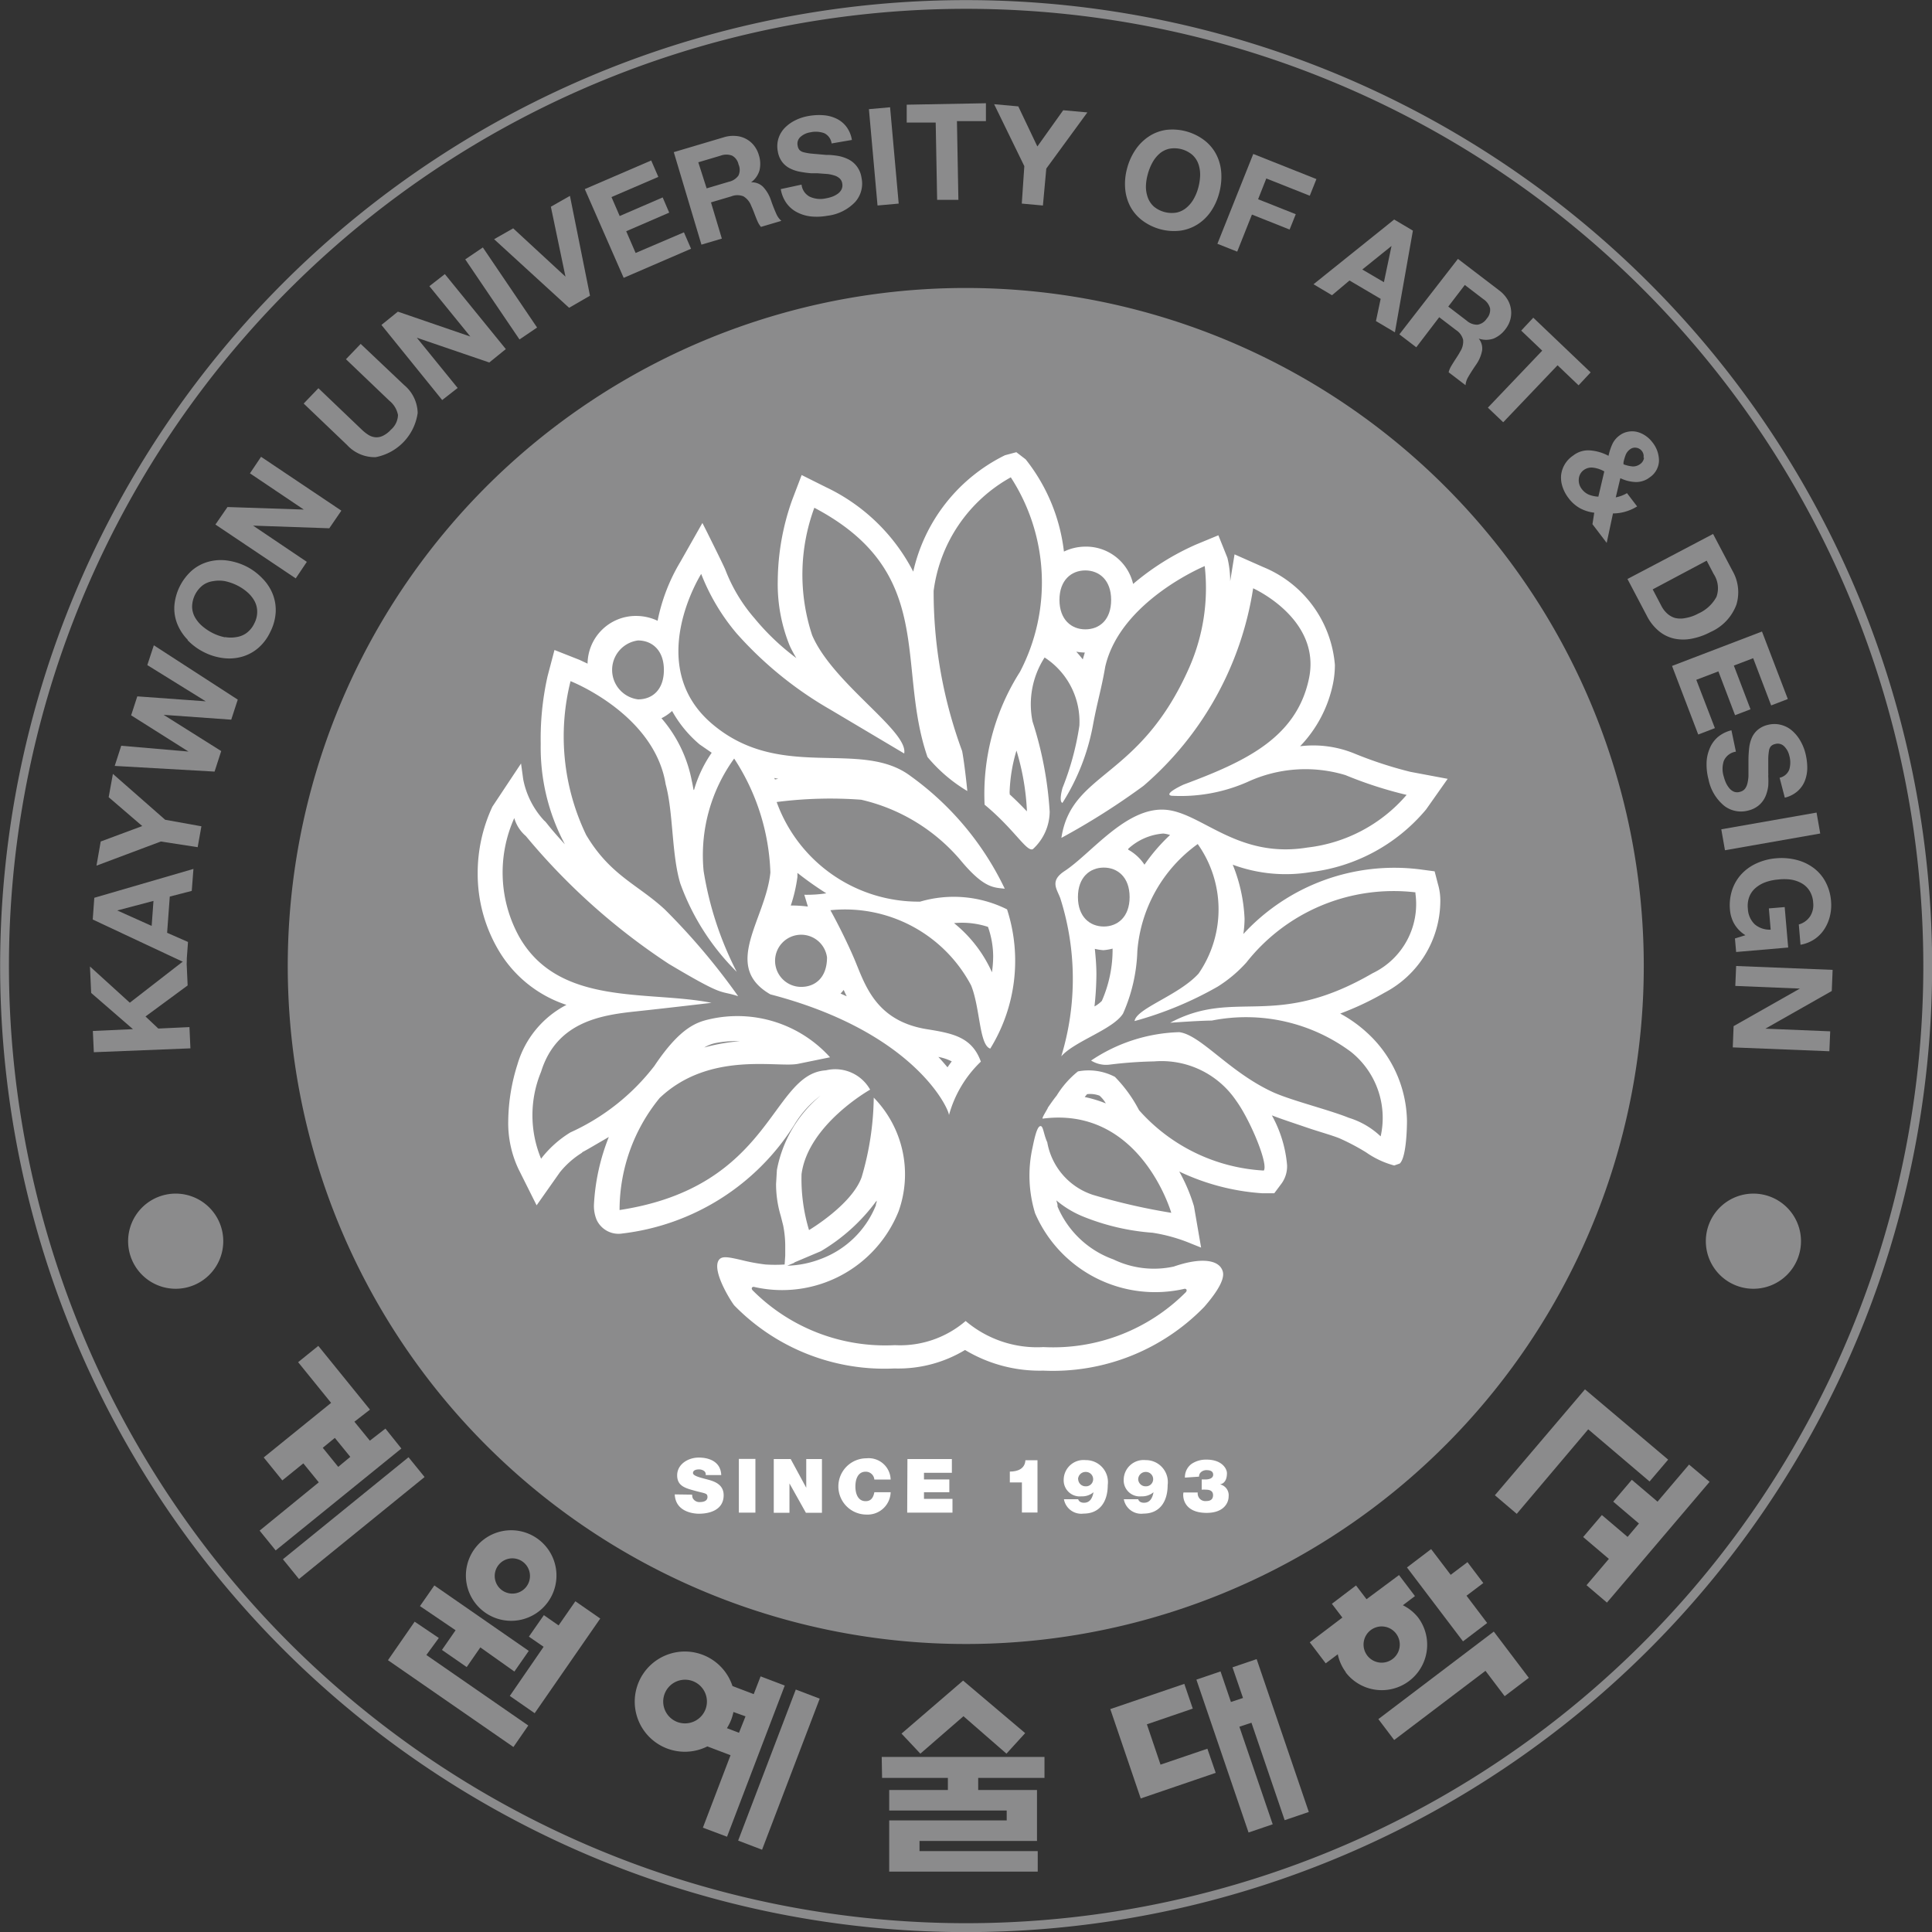 <svg xmlns="http://www.w3.org/2000/svg" xmlns:xlink="http://www.w3.org/1999/xlink" width="16" height="16" viewBox="0 0 16 16">
  <rect x="0" y="0" width="16" height="16" fill="#333333" stroke="none"/>
  <defs>
    <clipPath id="clip-path">
      <rect id="사각형_124773" data-name="사각형 124773" width="16" height="16" fill="none"/>
    </clipPath>
  </defs>
  <g id="그룹_234465" data-name="그룹 234465" transform="translate(-2122 -738)">
    <g id="그룹_234458" data-name="그룹 234458" transform="translate(2076 -90)">
      <rect id="사각형_124761" data-name="사각형 124761" width="16" height="16" transform="translate(46 828)" fill="none"/>
    </g>
    <g id="그룹_234467" data-name="그룹 234467" transform="translate(2122 738)">
      <g id="그룹_234466" data-name="그룹 234466" clip-path="url(#clip-path)">
        <path id="패스_69372" data-name="패스 69372" d="M213.995,149.458a.394.394,0,1,0,.394.394.394.394,0,0,0-.394-.394" transform="translate(-199.474 -139.573)" fill="#8b8b8c"/>
        <path id="패스_69373" data-name="패스 69373" d="M41.717,36.061A5.615,5.615,0,1,0,47.3,41.706a5.615,5.615,0,0,0-5.585-5.645" transform="translate(-33.687 -33.676)" fill="#8b8b8c"/>
        <path id="패스_69374" data-name="패스 69374" d="M7.958,15.926a7.927,7.927,0,1,1,7.969-7.885,7.927,7.927,0,0,1-7.969,7.885M8.042,0A8,8,0,1,0,16,8.041,8,8,0,0,0,8.042,0" transform="translate(0.001 0.001)" fill="#8b8b8c"/>
        <path id="패스_69375" data-name="패스 69375" d="M16.441,149.46a.394.394,0,1,0,.394.394.394.394,0,0,0-.394-.394" transform="translate(-14.986 -139.575)" fill="#8b8b8c"/>
        <path id="패스_69376" data-name="패스 69376" d="M64.928,61.9a.219.219,0,0,1,.1.013.265.265,0,0,1,.052.064,1.028,1.028,0,0,0-.175-.053l.02-.024m.211-1.2a1.056,1.056,0,0,1-.089.428.258.258,0,0,1-.061.046,2.548,2.548,0,0,0,.016-.265c0-.072-.006-.142-.013-.212a.446.446,0,0,0,.071.011.435.435,0,0,0,.076-.013v0m-.3-2.459a.421.421,0,0,0,.07.007l-.017.057a.8.8,0,0,0-.053-.063m.429,1.632a.482.482,0,0,1,.291-.127.268.268,0,0,1,.056.012A1.507,1.507,0,0,0,65.4,60a.385.385,0,0,0-.134-.124m-1.162.639a.742.742,0,0,1,.043.243.99.99,0,0,1-.01.133,1.1,1.1,0,0,0-.314-.407.687.687,0,0,1,.281.031m-.3,1.114c-.012.016-.024.032-.035.049-.025-.029-.049-.058-.076-.086a.407.407,0,0,1,.111.037m.479-2.224a1.33,1.33,0,0,1,.057-.35,2.029,2.029,0,0,1,.086.488s0,.009,0,.015c-.041-.043-.087-.09-.142-.14,0-.005,0-.013,0-.013m-1.786,3.89.222-.094a1.542,1.542,0,0,0,.462-.419c0,.008,0,.02-.006.027l0,.011a.786.786,0,0,1-.459.446.83.83,0,0,1-.275.055l.06-.025m-.453-1.834a1.562,1.562,0,0,0-.295.052.306.306,0,0,1,.105-.039.837.837,0,0,1,.19-.013m-.383-2.081c-.005-.025-.009-.052-.015-.076a1.111,1.111,0,0,0-.251-.518.382.382,0,0,0,.088-.06.993.993,0,0,0,.228.277l.1.069a1.05,1.05,0,0,0-.146.307m1.264,1.71-.051-.023a.267.267,0,0,0,.026-.03c.008.018.016.035.025.053m-.6-1.808.033.007-.027.005-.006-.012m.281,1.065a1.1,1.1,0,0,0-.144-.009,1.252,1.252,0,0,0,.055-.237s0-.018,0-.033a2.812,2.812,0,0,0,.239.169,1.062,1.062,0,0,1-.182.012s.028.092.03.1m5.19-.294-.12-.016a1.7,1.7,0,0,0-1.464.535.935.935,0,0,0,.01-.125A1.339,1.339,0,0,0,66.131,60a1.264,1.264,0,0,0,.648.061,1.475,1.475,0,0,0,.953-.518l.179-.254-.309-.058a3.349,3.349,0,0,1-.457-.149.9.9,0,0,0-.456-.063,1.051,1.051,0,0,0,.271-.512.785.785,0,0,0,.017-.161.96.96,0,0,0-.594-.811l-.237-.105-.036.222a.829.829,0,0,0-.023-.193l-.075-.187-.186.077a2.133,2.133,0,0,0-.52.326.4.4,0,0,0-.4-.309.413.413,0,0,0-.173.041,1.506,1.506,0,0,0-.317-.764l-.077-.059-.023.006-.071.019a1.422,1.422,0,0,0-.76.964,1.569,1.569,0,0,0-.724-.7l-.2-.1-.08.21a2.037,2.037,0,0,0-.118.668,1.354,1.354,0,0,0,.1.538,1.008,1.008,0,0,0,.054.1,1.964,1.964,0,0,1-.341-.323l-.005-.006a1.347,1.347,0,0,1-.241-.4c-.018-.045-.137-.282-.15-.309l-.041-.081-.182.321a1.527,1.527,0,0,0-.189.489.416.416,0,0,0-.171-.04.4.4,0,0,0-.409.395l-.066-.031-.208-.082-.057.216A2.356,2.356,0,0,0,60.4,59a1.7,1.7,0,0,0,.2.831c-.055-.06-.108-.12-.151-.175l-.011-.013-.012-.011a.7.7,0,0,1-.171-.339l-.018-.131L60,59.519a1.3,1.3,0,0,0-.122.554,1.243,1.243,0,0,0,.166.624,1.022,1.022,0,0,0,.569.464.812.812,0,0,0-.406.494,1.6,1.6,0,0,0-.076.466.893.893,0,0,0,.085.4l.15.3.193-.274a.731.731,0,0,1,.187-.164l-.006,0c.015-.007.044-.023.124-.07l.1-.058a1.755,1.755,0,0,0-.123.557.3.3,0,0,0,.022.129.2.2,0,0,0,.215.113,1.952,1.952,0,0,0,1.422-.9.852.852,0,0,1,.218-.242,1.054,1.054,0,0,0-.362.616l-.007.117a.923.923,0,0,0,.039.264l.02.079a.887.887,0,0,1,.017.185c0,.038,0,.063,0,.064l-.005.074a1.227,1.227,0,0,1-.158,0,1.558,1.558,0,0,1-.2-.037c-.114-.026-.171-.039-.193.011-.041.094.1.321.133.364a1.738,1.738,0,0,0,1.328.523,1.069,1.069,0,0,0,.584-.153,1.2,1.2,0,0,0,.648.171,1.747,1.747,0,0,0,1.333-.528c.189-.217.159-.283.148-.308-.038-.086-.187-.1-.4-.026a.771.771,0,0,1-.5-.059.792.792,0,0,1-.463-.438l0-.011c0-.009-.006-.026-.01-.04a.83.83,0,0,0,.227.136,1.9,1.9,0,0,0,.57.132,1.376,1.376,0,0,1,.322.091l.08.032-.059-.342a1.406,1.406,0,0,0-.122-.288,1.888,1.888,0,0,0,.687.18l.1,0,.062-.083a.244.244,0,0,0,.044-.15,1.03,1.03,0,0,0-.126-.412c.086.033.185.065.287.1s.206.063.273.09a1.853,1.853,0,0,1,.22.116.737.737,0,0,0,.233.109l.046-.016c.058-.053.06-.323.06-.354a1.011,1.011,0,0,0-.328-.727,1.1,1.1,0,0,0-.225-.161,2.412,2.412,0,0,0,.367-.173.86.86,0,0,0,.462-.751.48.48,0,0,0-.02-.15Z" transform="translate(-55.922 -52.839)" fill="#fff"/>
        <path id="패스_69377" data-name="패스 69377" d="M134.974,108.874c0,.165.1.244.214.244s.214-.079.214-.244-.1-.244-.214-.244-.214.079-.214.244" transform="translate(-126.047 -101.445)" fill="#8b8b8c"/>
        <path id="패스_69378" data-name="패스 69378" d="M97.513,116.441a.216.216,0,1,0-.214.244c.118,0,.214-.079.214-.244" transform="translate(-90.664 -108.512)" fill="#8b8b8c"/>
        <path id="패스_69379" data-name="패스 69379" d="M76.872,80.689c.118,0,.214-.079.214-.244s-.1-.244-.214-.244a.246.246,0,0,0,0,.488" transform="translate(-71.588 -74.897)" fill="#8b8b8c"/>
        <path id="패스_69380" data-name="패스 69380" d="M132.88,71.907c.118,0,.214-.079.214-.244s-.1-.244-.214-.244-.214.079-.214.244.1.244.214.244" transform="translate(-123.892 -66.695)" fill="#8b8b8c"/>
        <path id="패스_69381" data-name="패스 69381" d="M70.463,63.3a1.552,1.552,0,0,0-1.4.581,1.114,1.114,0,0,1-.238.2,2.953,2.953,0,0,1-.688.285c.016-.106.364-.211.53-.393A.936.936,0,0,0,68.66,62.9a1.208,1.208,0,0,0-.5.886,1.378,1.378,0,0,1-.118.517c-.081.132-.4.228-.512.355a2.2,2.2,0,0,0-.008-1.309c-.028-.077-.09-.143.035-.225.221-.145.51-.532.835-.508.3.022.595.408,1.176.313a1.274,1.274,0,0,0,.822-.436,3.377,3.377,0,0,1-.507-.164,1.142,1.142,0,0,0-.809.056,1.371,1.371,0,0,1-.632.115c-.07-.015.1-.092.1-.092.5-.187.934-.381,1.039-.877s-.462-.749-.462-.749a2.7,2.7,0,0,1-.908,1.636,5.908,5.908,0,0,1-.68.431c.084-.553.648-.48,1.059-1.411a1.634,1.634,0,0,0,.128-.84s-.7.29-.824.834c-.031.182-.065.287-.1.475a1.818,1.818,0,0,1-.254.652s-.033,0,0-.123a2.3,2.3,0,0,0,.14-.516.633.633,0,0,0-.288-.565.715.715,0,0,0-.1.53,3.016,3.016,0,0,1,.142.747.425.425,0,0,1-.139.31c-.052.026-.151-.162-.4-.368a1.883,1.883,0,0,1,.293-1.1,1.6,1.6,0,0,0-.076-1.611,1.26,1.26,0,0,0-.639.94,3.8,3.8,0,0,0,.236,1.327c.022.117.043.331.043.331a1.28,1.28,0,0,1-.33-.282c-.262-.759.081-1.527-.937-2.064a1.6,1.6,0,0,0-.018,1.056c.171.4.8.794.762.979l-.609-.362a3.1,3.1,0,0,1-.78-.634,1.739,1.739,0,0,1-.292-.491s-.485.766.1,1.25c.566.471,1.222.114,1.634.424a2.445,2.445,0,0,1,.78.933c-.09-.011-.172,0-.372-.243a1.529,1.529,0,0,0-.817-.494,3.472,3.472,0,0,0-.7.019,1.249,1.249,0,0,0,1.188.825.989.989,0,0,1,.72.064,1.384,1.384,0,0,1-.139,1.153c-.092-.028-.083-.338-.159-.524a1.181,1.181,0,0,0-1.165-.622s.1.178.191.387.169.532.618.6c.211.034.365.067.437.267a.966.966,0,0,0-.264.443c0-.052-.285-.689-1.479-1-.406-.234-.039-.62,0-1.009a1.831,1.831,0,0,0-.3-.944,1.366,1.366,0,0,0-.253.931,2.784,2.784,0,0,0,.274.835,1.972,1.972,0,0,1-.467-.731c-.073-.242-.057-.586-.121-.821-.094-.584-.788-.855-.788-.855a1.882,1.882,0,0,0,.129,1.273c.2.337.429.411.652.618a5.477,5.477,0,0,1,.607.718c-.165-.054-.1.015-.575-.268a5.356,5.356,0,0,1-1.183-1.058A.308.308,0,0,1,63,62.685a1.1,1.1,0,0,0,.042.985c.331.579,1.069.44,1.591.545,0,0-.345.041-.626.071s-.656.083-.785.5a.941.941,0,0,0,0,.72.891.891,0,0,1,.243-.218,1.829,1.829,0,0,0,.695-.55c.221-.331.361-.366.47-.39a1.033,1.033,0,0,1,.985.318l-.264.054c-.168.035-.734-.109-1.147.283a1.465,1.465,0,0,0-.332.928c1.268-.193,1.251-1.129,1.709-1.157a.331.331,0,0,1,.366.16s-.514.289-.568.7a1.463,1.463,0,0,0,.062.463s.355-.21.436-.439a2.418,2.418,0,0,0,.1-.658.909.909,0,0,1,.206.941,1.039,1.039,0,0,1-1.2.626c-.015,0-.023.013-.009.029a1.55,1.55,0,0,0,1.178.454.833.833,0,0,0,.586-.2.915.915,0,0,0,.645.216,1.55,1.55,0,0,0,1.178-.454c.014-.016.006-.029-.009-.029a1.083,1.083,0,0,1-1.239-.626,1.068,1.068,0,0,1-.022-.539c.006-.025.03-.164.06-.18s.029.057.063.132a.561.561,0,0,0,.377.435,5.139,5.139,0,0,0,.65.149s-.255-.885-1.065-.78c-.01-.005.044-.084.043-.091.027-.039.051-.073.073-.1h0a.776.776,0,0,1,.176-.2.469.469,0,0,1,.306.045,1.144,1.144,0,0,1,.2.276,1.49,1.49,0,0,0,1.033.5c.04-.053-.113-.42-.229-.579A.746.746,0,0,0,68.3,64.7a3.518,3.518,0,0,0-.372.027.235.235,0,0,1-.151-.034,1.374,1.374,0,0,1,.73-.235c.181.023.416.334.783.5.157.069.461.144.621.209a.666.666,0,0,1,.264.154.7.7,0,0,0-.246-.7,1.456,1.456,0,0,0-1.153-.259c-.1,0-.344.018-.344.018.544-.29.861.063,1.676-.41a.635.635,0,0,0,.355-.66" transform="translate(-58.741 -55.91)" fill="#8b8b8c"/>
        <rect id="사각형_124767" data-name="사각형 124767" width="1.339" height="0.212" transform="translate(6.113 15.243) rotate(-69.113)" fill="#8b8b8c"/>
        <path id="패스_69382" data-name="패스 69382" d="M80.469,207.119l-.176-.067a.415.415,0,1,0-.208.5l.192.073-.229.6.2.075.478-1.252-.2-.076Zm-.635.23a.181.181,0,1,1,.234-.1.182.182,0,0,1-.234.1m.513.09-.1-.038a.425.425,0,0,0,.037-.074.445.445,0,0,0,.017-.06l.1.036Z" transform="translate(-74.227 -193.089)" fill="#8b8b8c"/>
        <path id="패스_69383" data-name="패스 69383" d="M113.418,210.739l.356.31.155-.17-.514-.435-.51.439.156.166Z" transform="translate(-105.439 -196.526)" fill="#8b8b8c"/>
        <path id="패스_69384" data-name="패스 69384" d="M110.455,220.2H111v.1h-.486v.17h.973v.082h-.973v.424h1.23v-.17h-.979v-.084h.973V220.3h-.487v-.1h.549v-.174h-1.348Z" transform="translate(-103.15 -205.476)" fill="#8b8b8c"/>
        <path id="패스_69385" data-name="패스 69385" d="M139.334,211.18l.38-.13-.07-.205-.613.209.252.74.621-.212-.069-.2-.388.132Z" transform="translate(-129.836 -196.9)" fill="#8b8b8c"/>
        <path id="패스_69386" data-name="패스 69386" d="M150.236,208.084l-.1.033-.086-.253-.2.068.432,1.266.2-.068-.276-.808.1-.033.275.807.2-.068-.432-1.266-.2.068Z" transform="translate(-139.942 -194.022)" fill="#8b8b8c"/>
        <path id="패스_69387" data-name="패스 69387" d="M52.773,198.992l.205.142.113-.163.282.2.119-.171-.782-.542-.119.171.295.2Z" transform="translate(-49.113 -185.328)" fill="#8b8b8c"/>
        <path id="패스_69388" data-name="패스 69388" d="M49.068,203.185l-.2-.135-.221.319,1.039.719.123-.178-.844-.584Z" transform="translate(-45.434 -189.62)" fill="#8b8b8c"/>
        <path id="패스_69389" data-name="패스 69389" d="M63.847,201.3l.206.143.543-.784-.206-.143-.139.2-.122-.085-.124.178.122.084Z" transform="translate(-59.625 -187.255)" fill="#8b8b8c"/>
        <path id="패스_69390" data-name="패스 69390" d="M58.553,192.3a.375.375,0,1,0-.1-.523.375.375,0,0,0,.1.523m.3-.429a.146.146,0,1,1-.2.037.146.146,0,0,1,.2-.037" transform="translate(-54.529 -178.941)" fill="#8b8b8c"/>
        <path id="패스_69391" data-name="패스 69391" d="M176.543,194.173l-.162-.213-.2.152.464.612.2-.152-.171-.226.139-.105-.131-.173Z" transform="translate(-164.529 -181.131)" fill="#8b8b8c"/>
        <path id="패스_69392" data-name="패스 69392" d="M172.725,205.192l.756-.573.159.21.2-.152-.29-.383-.956.725Z" transform="translate(-161.179 -190.782)" fill="#8b8b8c"/>
        <path id="패스_69393" data-name="패스 69393" d="M164.269,197.948a.376.376,0,0,0,.6-.454.37.37,0,0,0-.125-.1l.1-.076-.132-.174-.269.2-.087-.114-.2.152.087.114-.27.205.132.174.1-.075a.372.372,0,0,0,.067.149m.387-.11a.15.15,0,1,1,.029-.21.15.15,0,0,1-.029.21" transform="translate(-153.126 -184.1)" fill="#8b8b8c"/>
        <rect id="사각형_124768" data-name="사각형 124768" width="1.34" height="0.211" transform="translate(2.343 12.913) rotate(-39.08)" fill="#8b8b8c"/>
        <path id="패스_69394" data-name="패스 69394" d="M33.556,169.214l-.129.1-.128-.157.129-.1L33,168.529l-.167.135.273.337-.558.452.154.19.174-.141.128.157-.49.4.133.164,1.041-.844Zm-.391.317-.128-.158.1-.082.128.157Z" transform="translate(-30.364 -157.383)" fill="#8b8b8c"/>
        <path id="패스_69395" data-name="패스 69395" d="M188.62,174.49l-.154.181-.508-.432-.592.7-.181-.154.746-.877Z" transform="translate(-174.805 -162.402)" fill="#8b8b8c"/>
        <path id="패스_69396" data-name="패스 69396" d="M199.289,183.506l-.85,1-.169-.144.185-.218-.213-.181.155-.182.213.181.094-.111-.213-.181.154-.181.213.181.261-.307Z" transform="translate(-185.131 -171.234)" fill="#8b8b8c"/>
        <path id="패스_69397" data-name="패스 69397" d="M84.731,182.824a.082.082,0,0,0,.005.029.063.063,0,0,0,.065.032c.022,0,.057-.008.057-.041s-.019-.029-.1-.051-.151-.039-.151-.129.088-.147.179-.147.182.037.186.145h-.129a.034.034,0,0,0-.016-.036.071.071,0,0,0-.04-.011c-.019,0-.049.005-.049.03s.066.039.129.056.125.047.125.128c0,.116-.106.153-.205.153-.05,0-.194-.018-.2-.16Z" transform="translate(-78.999 -170.446)" fill="#fff"/>
        <rect id="사각형_124769" data-name="사각형 124769" width="0.137" height="0.445" transform="translate(6.119 12.082)" fill="#fff"/>
        <path id="패스_69398" data-name="패스 69398" d="M96.892,182.679h.14l.129.238h0v-.238h.13v.445h-.133l-.136-.243h0v.243h-.13Z" transform="translate(-90.484 -170.596)" fill="#fff"/>
        <path id="패스_69399" data-name="패스 69399" d="M105.349,182.7a.071.071,0,0,0-.072-.065c-.064,0-.085.062-.085.122s.021.122.085.122c.046,0,.064-.032.072-.074h.135a.191.191,0,0,1-.2.185.233.233,0,0,1,0-.466.182.182,0,0,1,.2.176Z" transform="translate(-98.108 -170.447)" fill="#fff"/>
        <path id="패스_69400" data-name="패스 69400" d="M113.627,182.679h.368v.114h-.231v.055h.21v.106h-.21v.055H114v.114h-.375Z" transform="translate(-106.112 -170.596)" fill="#fff"/>
        <path id="패스_69401" data-name="패스 69401" d="M126.51,183.033h-.1v-.09c.063,0,.125-.022.129-.094h.1v.433h-.129Z" transform="translate(-118.047 -170.756)" fill="#fff"/>
        <path id="패스_69402" data-name="패스 69402" d="M133.337,183.1a.038.038,0,0,0,.019.023.066.066,0,0,0,.03.006c.056,0,.071-.052.078-.087h0a.144.144,0,0,1-.1.034.133.133,0,0,1-.147-.138.165.165,0,0,1,.182-.162.182.182,0,0,1,.183.206c0,.137-.065.237-.2.237a.146.146,0,0,1-.163-.119Zm0-.166a.061.061,0,0,0,.062.059.059.059,0,0,0,.062-.058.06.06,0,0,0-.061-.061.062.062,0,0,0-.064.06" transform="translate(-124.408 -170.684)" fill="#fff"/>
        <path id="패스_69403" data-name="패스 69403" d="M140.853,183.1a.038.038,0,0,0,.019.023.065.065,0,0,0,.03.006c.056,0,.071-.052.078-.087h0a.145.145,0,0,1-.1.034.133.133,0,0,1-.147-.138.165.165,0,0,1,.182-.162.182.182,0,0,1,.182.206c0,.137-.065.237-.2.237a.146.146,0,0,1-.163-.119Zm0-.166a.061.061,0,0,0,.062.059.059.059,0,0,0,.062-.058.06.06,0,0,0-.061-.061.062.062,0,0,0-.063.06" transform="translate(-131.427 -170.684)" fill="#fff"/>
        <path id="패스_69404" data-name="패스 69404" d="M148.189,182.921a.137.137,0,0,1,.054-.113.214.214,0,0,1,.126-.036c.126,0,.168.075.168.112,0,.091-.057.091-.057.093h0a.092.092,0,0,1,.071.1c0,.053-.04.136-.182.136-.195,0-.2-.137-.192-.169h.118a.066.066,0,0,0,.017.052.063.063,0,0,0,.052.019c.036,0,.058-.013.058-.049s-.029-.045-.058-.045a.191.191,0,0,0-.036,0v-.085c.009,0,.019,0,.036,0s.059-.006.059-.039-.031-.038-.057-.038-.061.018-.06.054Z" transform="translate(-138.376 -170.684)" fill="#fff"/>
        <path id="패스_69405" data-name="패스 69405" d="M11.291,120.824l-.008-.176.332-.015-.346-.3-.01-.219.33.3.469-.364.01.221-.349.257.106.1.258-.012.008.176Z" transform="translate(-10.514 -112.11)" fill="#8b8b8c"/>
        <path id="패스_69406" data-name="패스 69406" d="M11.611,109.218l.013-.18.821-.239-.014.182-.182.047-.022.3.173.076-.013.178Zm.488.053.015-.207-.3.079v0Z" transform="translate(-10.843 -101.603)" fill="#8b8b8c"/>
        <path id="패스_69407" data-name="패스 69407" d="M12.62,97.575l-.533.2.035-.2.344-.128-.278-.239.035-.193.433.38.3.054-.031.173Z" transform="translate(-11.288 -90.606)" fill="#8b8b8c"/>
        <path id="패스_69408" data-name="패스 69408" d="M15.3,81.206l-.054.166-.56-.04v0l.477.3-.055.17-.827-.047.054-.167.557.048v0l-.475-.3.051-.157.567.041v0l-.484-.3.054-.164Z" transform="translate(-13.331 -75.412)" fill="#8b8b8c"/>
        <path id="패스_69409" data-name="패스 69409" d="M21.947,70.8a.4.4,0,0,1-.086-.13.349.349,0,0,1-.025-.151.438.438,0,0,1,.146-.294.355.355,0,0,1,.136-.072.39.39,0,0,1,.156-.01.512.512,0,0,1,.16.05.488.488,0,0,1,.133.1.385.385,0,0,1,.084.129.359.359,0,0,1,.024.152.409.409,0,0,1-.045.161.4.4,0,0,1-.1.133.356.356,0,0,1-.135.072.39.39,0,0,1-.154.011.484.484,0,0,1-.158-.048.5.5,0,0,1-.137-.1m.31-.026a.265.265,0,0,0,.094,0,.187.187,0,0,0,.084-.034.209.209,0,0,0,.064-.079.207.207,0,0,0,.024-.1.187.187,0,0,0-.023-.087.269.269,0,0,0-.059-.072.4.4,0,0,0-.084-.056.429.429,0,0,0-.1-.035.273.273,0,0,0-.1,0,.187.187,0,0,0-.085.034.23.23,0,0,0-.088.178.187.187,0,0,0,.024.088.274.274,0,0,0,.061.073.431.431,0,0,0,.088.058.4.4,0,0,0,.1.034" transform="translate(-20.392 -65.501)" fill="#8b8b8c"/>
        <path id="패스_69410" data-name="패스 69410" d="M26.974,57.749l.1-.145.632.021v0l-.446-.3.092-.137.665.446-.1.146-.631-.022v0l.445.3-.092.137Z" transform="translate(-25.19 -53.405)" fill="#8b8b8c"/>
        <path id="패스_69411" data-name="패스 69411" d="M38.865,43.366a.309.309,0,0,1,.112.231.434.434,0,0,1-.348.366.31.31,0,0,1-.236-.1l-.36-.344.122-.127.36.344a.344.344,0,0,0,.053.042.135.135,0,0,0,.056.02.119.119,0,0,0,.063-.011.216.216,0,0,0,.068-.051.168.168,0,0,0,.059-.122.2.2,0,0,0-.071-.118l-.36-.344.122-.127Z" transform="translate(-35.518 -40.177)" fill="#8b8b8c"/>
        <path id="패스_69412" data-name="패스 69412" d="M47.7,34.661l.136-.11.6.206h0l-.339-.417.128-.1.505.621-.137.111-.6-.205h0l.338.416-.128.1Z" transform="translate(-44.541 -31.97)" fill="#8b8b8c"/>
        <rect id="사각형_124770" data-name="사각형 124770" width="0.176" height="0.801" transform="translate(3.853 2.148) rotate(-34.108)" fill="#8b8b8c"/>
        <path id="패스_69413" data-name="패스 69413" d="M62.657,25.351l-.173.1-.621-.568.158-.09.433.4h0l-.121-.579.158-.09Z" transform="translate(-57.771 -22.902)" fill="#8b8b8c"/>
        <path id="패스_69414" data-name="패스 69414" d="M73.228,20.332l.55-.237.059.136-.388.167.068.157.356-.154.054.126-.356.154.078.18.4-.171.059.136-.558.241Z" transform="translate(-68.385 -18.766)" fill="#8b8b8c"/>
        <path id="패스_69415" data-name="패스 69415" d="M84.369,17.138l.414-.123a.264.264,0,0,1,.1-.011.21.21,0,0,1,.15.079.227.227,0,0,1,.04.078.235.235,0,0,1,.006.127.188.188,0,0,1-.07.1v0a.13.13,0,0,1,.1.038.3.3,0,0,1,.064.108l.009.026q.02.054.037.091a.157.157,0,0,0,.041.056l-.169.05a.186.186,0,0,1-.028-.045c-.008-.018-.017-.041-.028-.07s-.019-.047-.025-.06a.154.154,0,0,0-.064-.078.135.135,0,0,0-.1,0l-.169.05.09.3-.169.05Zm.272.3.185-.055a.13.13,0,0,0,.079-.052.112.112,0,0,0,0-.092.107.107,0,0,0-.053-.072.134.134,0,0,0-.095,0l-.185.055Z" transform="translate(-78.789 -15.878)" fill="#8b8b8c"/>
        <path id="패스_69416" data-name="패스 69416" d="M97.544,14.93a.129.129,0,0,0,.068.1.209.209,0,0,0,.132.014.317.317,0,0,0,.051-.013.2.2,0,0,0,.047-.024.1.1,0,0,0,.033-.037.08.08,0,0,0,.006-.05.071.071,0,0,0-.022-.042.119.119,0,0,0-.044-.024.315.315,0,0,0-.057-.012l-.081-.006-.053,0a.932.932,0,0,1-.1-.014.3.3,0,0,1-.079-.028.184.184,0,0,1-.063-.054.2.2,0,0,1-.035-.088.217.217,0,0,1,.007-.108.223.223,0,0,1,.054-.087.322.322,0,0,1,.087-.061.393.393,0,0,1,.105-.034.5.5,0,0,1,.123-.007.3.3,0,0,1,.109.028.225.225,0,0,1,.083.067.247.247,0,0,1,.046.11l-.168.029a.11.11,0,0,0-.061-.085.207.207,0,0,0-.116-.007.158.158,0,0,0-.08.037.075.075,0,0,0-.024.074.069.069,0,0,0,.015.035.072.072,0,0,0,.035.019.441.441,0,0,0,.062.011l.125.011h.025a.72.72,0,0,1,.077.009.328.328,0,0,1,.076.025.2.2,0,0,1,.072.057.206.206,0,0,1,.042.1.228.228,0,0,1-.054.2.379.379,0,0,1-.23.113.49.49,0,0,1-.13.006.327.327,0,0,1-.116-.033.249.249,0,0,1-.09-.075.277.277,0,0,1-.049-.119Z" transform="translate(-90.906 -13.401)" fill="#8b8b8c"/>
        <rect id="사각형_124771" data-name="사각형 124771" width="0.176" height="0.801" transform="translate(7.196 0.904) rotate(-5.107)" fill="#8b8b8c"/>
        <path id="패스_69417" data-name="패스 69417" d="M113.727,13.149l-.24,0,0-.148.656-.012,0,.148-.24,0,.012.652-.176,0Z" transform="translate(-105.978 -12.134)" fill="#8b8b8c"/>
        <path id="패스_69418" data-name="패스 69418" d="M124.723,13.5l-.25-.513.2.018.158.332.214-.3.2.018-.34.465-.028.306-.175-.016Z" transform="translate(-116.24 -12.124)" fill="#8b8b8c"/>
        <path id="패스_69419" data-name="패스 69419" d="M140.947,16.38a.4.4,0,0,1,.11-.11.349.349,0,0,1,.143-.055.438.438,0,0,1,.317.085.353.353,0,0,1,.1.119.387.387,0,0,1,.041.151.516.516,0,0,1-.017.167.492.492,0,0,1-.067.15.383.383,0,0,1-.109.108.36.36,0,0,1-.144.054.438.438,0,0,1-.318-.085.356.356,0,0,1-.1-.118.39.39,0,0,1-.041-.148.483.483,0,0,1,.016-.164.5.5,0,0,1,.069-.154m.087.3a.268.268,0,0,0,.015.093.188.188,0,0,0,.05.076.233.233,0,0,0,.191.05.186.186,0,0,0,.081-.041.262.262,0,0,0,.059-.072.393.393,0,0,0,.038-.094.435.435,0,0,0,.015-.1.271.271,0,0,0-.014-.094.186.186,0,0,0-.05-.076.23.23,0,0,0-.192-.051.186.186,0,0,0-.081.041.272.272,0,0,0-.059.075.433.433,0,0,0-.039.1.4.4,0,0,0-.014.1" transform="translate(-131.544 -15.139)" fill="#8b8b8c"/>
        <path id="패스_69420" data-name="패스 69420" d="M152.756,19.289l.523.208-.055.138-.36-.143-.068.172.312.124-.051.127-.312-.124-.122.307-.164-.065Z" transform="translate(-142.377 -18.014)" fill="#8b8b8c"/>
        <path id="패스_69421" data-name="패스 69421" d="M165.132,27.49l.155.092-.149.842-.157-.093.039-.184-.258-.152-.145.122-.153-.091Zm-.264.414.179.105.063-.3h0Z" transform="translate(-153.586 -25.672)" fill="#8b8b8c"/>
        <path id="패스_69422" data-name="패스 69422" d="M175.694,32.417l.343.262a.266.266,0,0,1,.066.072.21.21,0,0,1,.03.083.212.212,0,0,1-.005.085.226.226,0,0,1-.039.078.237.237,0,0,1-.1.08.189.189,0,0,1-.123,0v0a.129.129,0,0,1,.028.1.3.3,0,0,1-.049.115l-.015.022q-.032.048-.052.083a.156.156,0,0,0-.021.066l-.14-.107a.188.188,0,0,1,.02-.049c.01-.017.023-.038.04-.064s.027-.042.034-.056a.154.154,0,0,0,.026-.1.135.135,0,0,0-.058-.08l-.14-.107-.19.249-.14-.107Zm-.08.395.153.117a.13.13,0,0,0,.089.033.112.112,0,0,0,.077-.051.107.107,0,0,0,.027-.085.133.133,0,0,0-.056-.076l-.153-.117Z" transform="translate(-163.62 -30.273)" fill="#8b8b8c"/>
        <path id="패스_69423" data-name="패스 69423" d="M186.745,40.064l-.174-.166.1-.107.475.453-.1.107-.174-.166-.45.472-.127-.121Z" transform="translate(-173.973 -37.16)" fill="#8b8b8c"/>
        <path id="패스_69424" data-name="패스 69424" d="M195.733,54.741a.33.33,0,0,1-.12-.038.306.306,0,0,1-.093-.083.31.31,0,0,1-.049-.091.242.242,0,0,1-.013-.094.224.224,0,0,1,.1-.167.2.2,0,0,1,.139-.043.383.383,0,0,1,.154.045.478.478,0,0,1,.033-.1.186.186,0,0,1,.056-.067.165.165,0,0,1,.069-.032.18.18,0,0,1,.075,0,.213.213,0,0,1,.071.031.239.239,0,0,1,.058.054.244.244,0,0,1,.056.155.171.171,0,0,1-.075.136.183.183,0,0,1-.115.04.313.313,0,0,1-.13-.032l-.038.159a.292.292,0,0,0,.093-.035l.084.11a.392.392,0,0,1-.1.044.361.361,0,0,1-.1.014l-.052.244-.118-.155Zm.083-.342a.249.249,0,0,0-.092-.031.108.108,0,0,0-.081.022.1.1,0,0,0-.038.072.116.116,0,0,0,.024.082.145.145,0,0,0,.058.047.241.241,0,0,0,.08.017Zm.325-.114a.069.069,0,0,0-.013-.054.071.071,0,0,0-.047-.028.067.067,0,0,0-.053.014.106.106,0,0,0-.034.043.362.362,0,0,0-.019.065.149.149,0,0,1,0,.015.279.279,0,0,0,.078.018.1.1,0,0,0,.063-.022.074.074,0,0,0,.029-.05" transform="translate(-182.53 -50.495)" fill="#8b8b8c"/>
        <path id="패스_69425" data-name="패스 69425" d="M204.494,66.855l.161.306a.354.354,0,0,1,.032.28.4.4,0,0,1-.214.226.552.552,0,0,1-.154.055.362.362,0,0,1-.145,0,.3.3,0,0,1-.128-.062.394.394,0,0,1-.1-.126l-.161-.306Zm-.5.459.073.139a.216.216,0,0,0,.047.061.168.168,0,0,0,.066.037.2.2,0,0,0,.087,0,.337.337,0,0,0,.105-.037.317.317,0,0,0,.15-.138.213.213,0,0,0-.023-.189l-.058-.111Z" transform="translate(-190.307 -62.433)" fill="#8b8b8c"/>
        <path id="패스_69426" data-name="패스 69426" d="M210.073,79.079l.214.559-.138.053L210,79.3l-.16.061.138.362-.128.049-.138-.363-.183.07.154.4-.138.053-.217-.568Z" transform="translate(-195.481 -73.849)" fill="#8b8b8c"/>
        <path id="패스_69427" data-name="패스 69427" d="M213.841,90.928a.129.129,0,0,0-.1.076.21.21,0,0,0,0,.132.3.3,0,0,0,.017.049.2.2,0,0,0,.028.045.1.1,0,0,0,.04.03.079.079,0,0,0,.051,0,.072.072,0,0,0,.04-.026.121.121,0,0,0,.02-.046.315.315,0,0,0,.008-.058c0-.02,0-.047,0-.081s0-.04,0-.053a.96.96,0,0,1,.006-.1.3.3,0,0,1,.021-.081.182.182,0,0,1,.049-.067.2.2,0,0,1,.085-.042.216.216,0,0,1,.108,0,.223.223,0,0,1,.091.047.318.318,0,0,1,.068.082.4.4,0,0,1,.042.1.5.5,0,0,1,.017.122.3.3,0,0,1-.019.11.226.226,0,0,1-.061.088.248.248,0,0,1-.106.054l-.043-.165a.11.11,0,0,0,.08-.068.206.206,0,0,0,0-.116.158.158,0,0,0-.043-.077.075.075,0,0,0-.075-.018.068.068,0,0,0-.034.018.072.072,0,0,0-.016.037.444.444,0,0,0-.006.063q0,.039,0,.125a.087.087,0,0,1,0,.018.022.022,0,0,0,0,.007.724.724,0,0,1,0,.077.329.329,0,0,1-.019.078.205.205,0,0,1-.051.077.209.209,0,0,1-.094.05.228.228,0,0,1-.2-.038.379.379,0,0,1-.131-.22.487.487,0,0,1-.016-.13.325.325,0,0,1,.023-.118.251.251,0,0,1,.068-.1.276.276,0,0,1,.115-.058Z" transform="translate(-199.465 -84.703)" fill="#8b8b8c"/>
        <rect id="사각형_124772" data-name="사각형 124772" width="0.801" height="0.176" transform="matrix(0.985, -0.173, 0.173, 0.985, 14.255, 6.868)" fill="#8b8b8c"/>
        <path id="패스_69428" data-name="패스 69428" d="M216.709,108.079a.27.27,0,0,1-.092-.093.282.282,0,0,1-.036-.116.406.406,0,0,1,.018-.166.359.359,0,0,1,.078-.132.391.391,0,0,1,.126-.089.486.486,0,0,1,.16-.041.5.5,0,0,1,.168.013.4.4,0,0,1,.141.066.346.346,0,0,1,.1.116.406.406,0,0,1,.046.161.382.382,0,0,1-.009.121.346.346,0,0,1-.046.109.29.29,0,0,1-.082.084.3.3,0,0,1-.116.046l-.014-.168a.166.166,0,0,0,.094-.068.174.174,0,0,0,.025-.112.208.208,0,0,0-.031-.1.185.185,0,0,0-.066-.062.271.271,0,0,0-.09-.03.428.428,0,0,0-.105,0,.4.4,0,0,0-.1.021.266.266,0,0,0-.082.046.187.187,0,0,0-.054.073.21.21,0,0,0-.013.1.192.192,0,0,0,.056.13.19.19,0,0,0,.133.045l-.015-.176.131-.011.029.335-.431.037-.01-.112Z" transform="translate(-202.254 -100.334)" fill="#8b8b8c"/>
        <path id="패스_69429" data-name="패스 69429" d="M217.784,120.99l-.007.175-.55.312v0l.537.022-.007.165-.8-.032.007-.176.549-.311v0l-.535-.022.007-.165Z" transform="translate(-202.607 -112.958)" fill="#8b8b8c"/>
      </g>
    </g>
  </g>
</svg>
